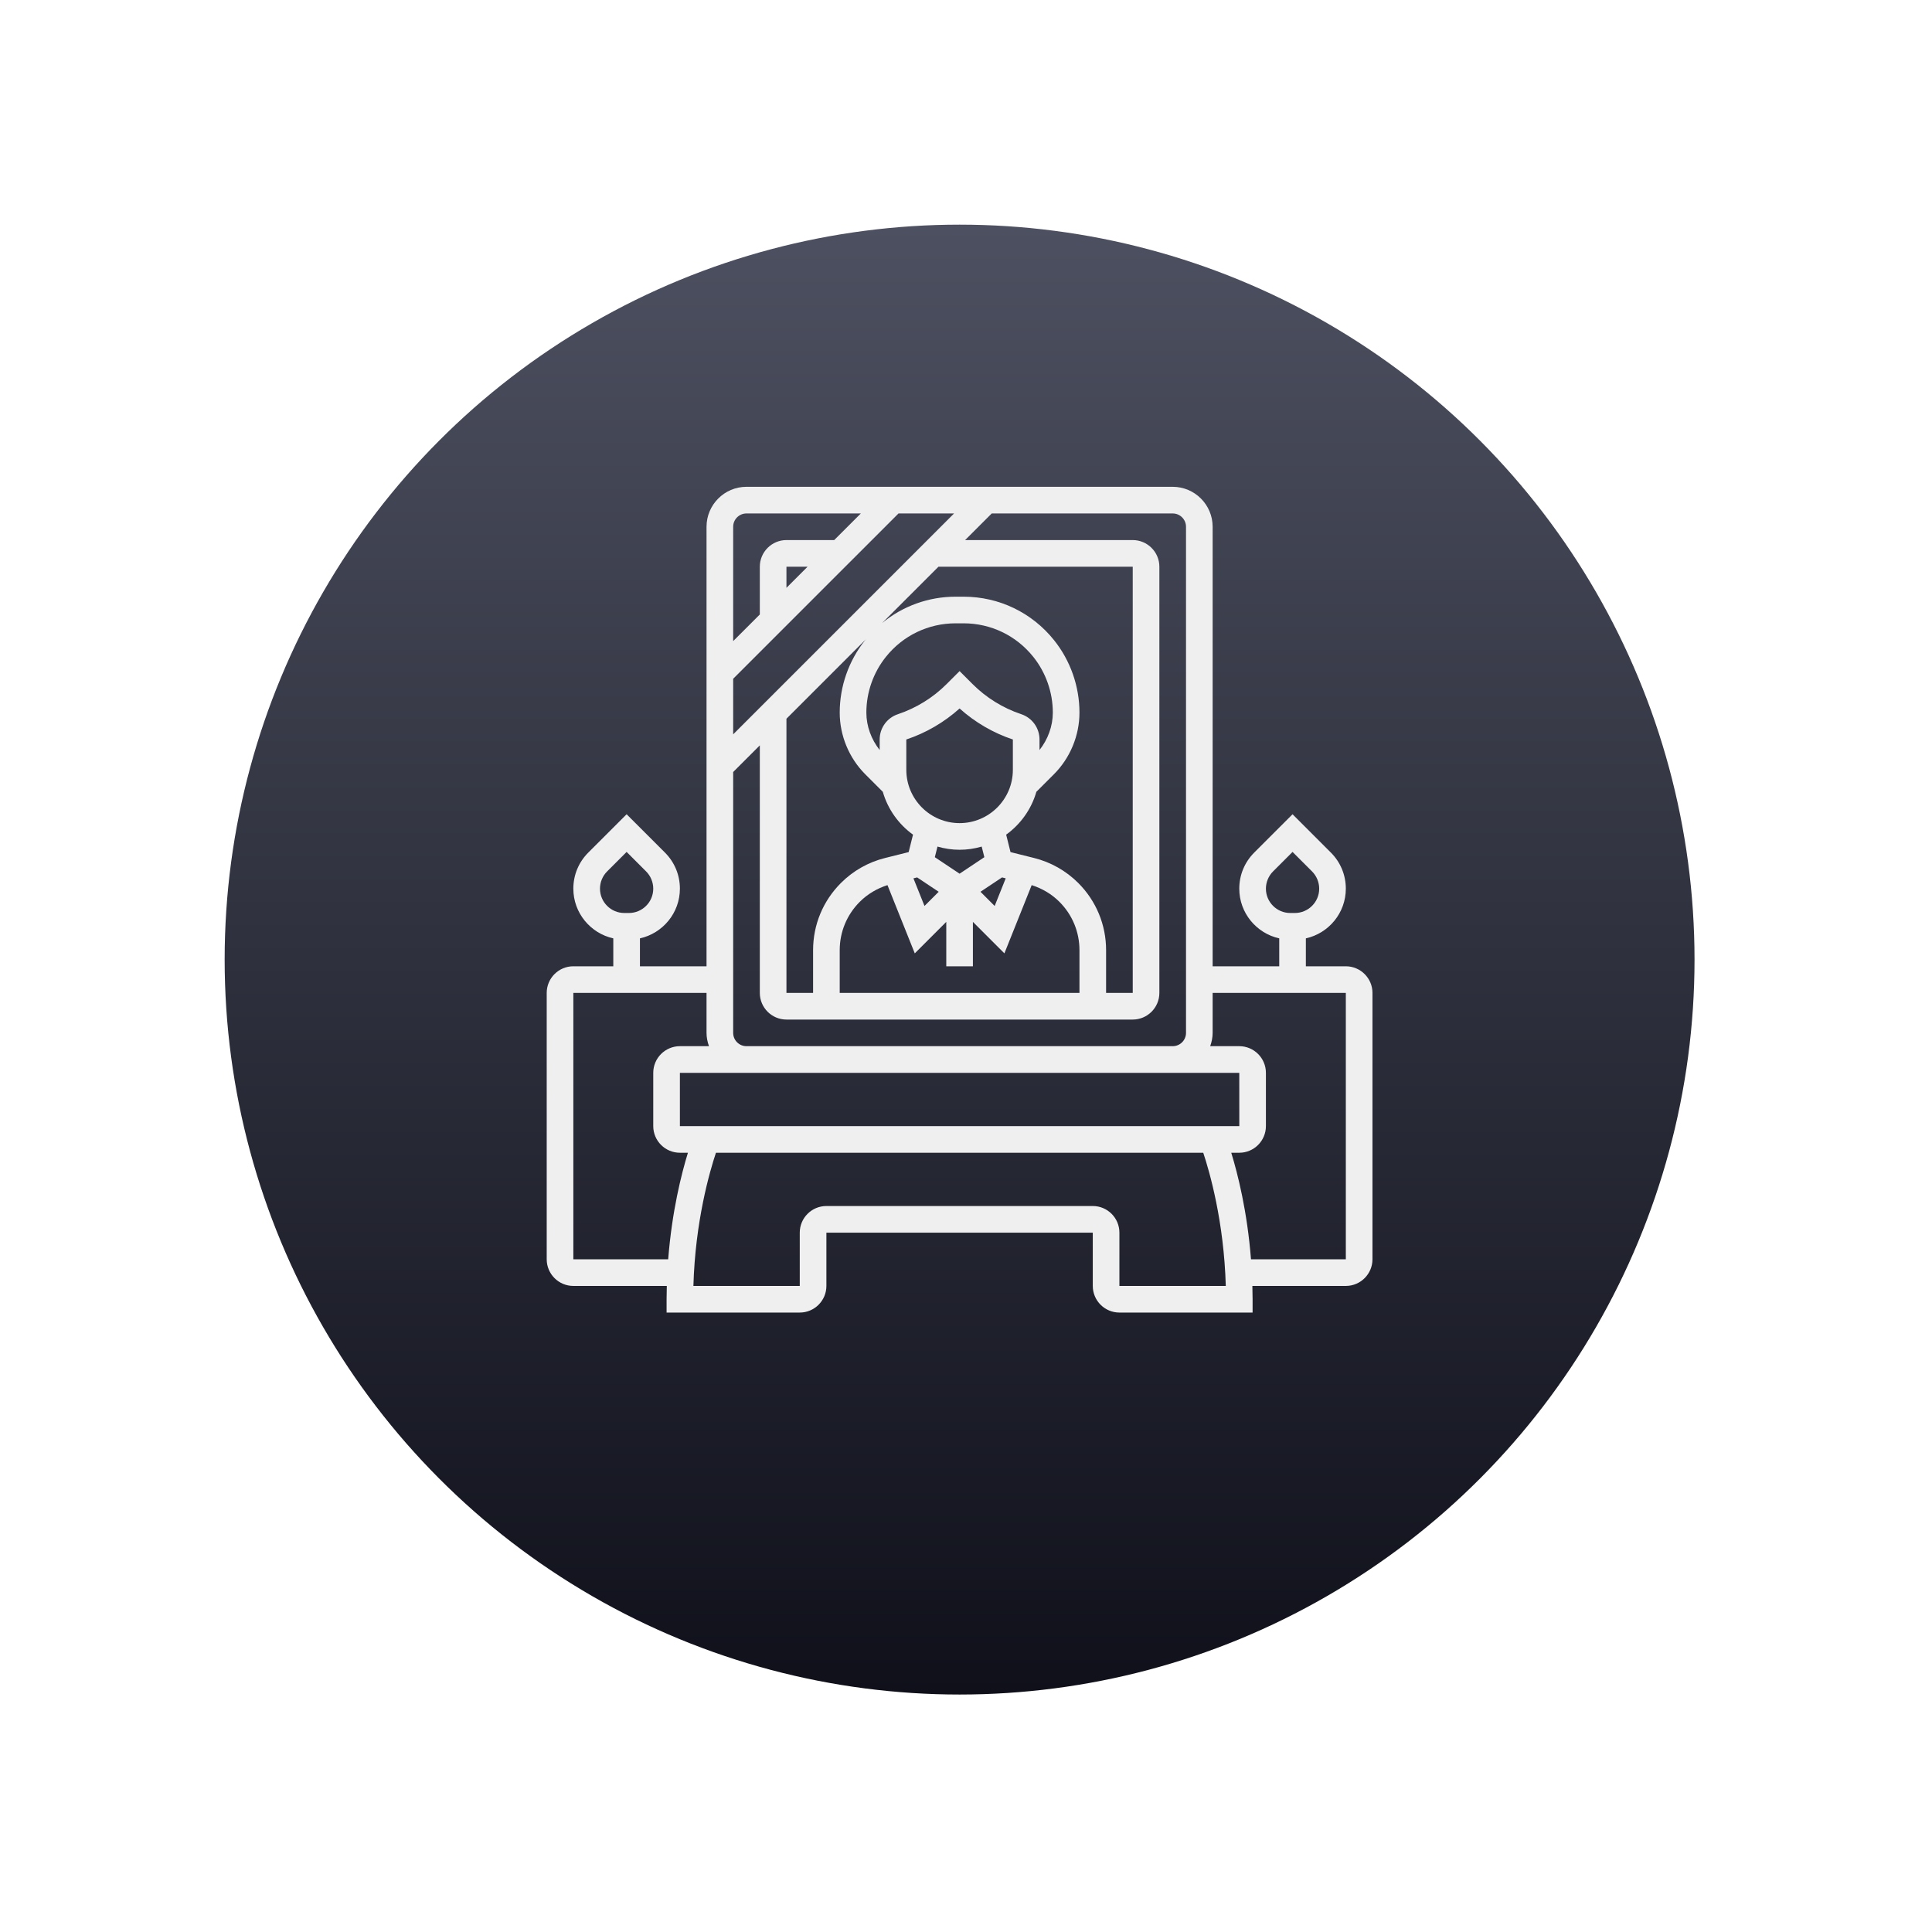 <?xml version="1.0" encoding="UTF-8"?> <svg xmlns="http://www.w3.org/2000/svg" width="129" height="129" viewBox="0 0 129 129" fill="none"> <g filter="url(#filter0_d)"> <circle cx="64.072" cy="60.072" r="49.072" fill="url(#paint0_linear)"></circle> </g> <path d="M89.861 64.519H87.193V62.655C88.717 62.317 89.861 60.959 89.861 59.336C89.861 58.427 89.507 57.571 88.864 56.928L86.304 54.368L83.744 56.928C83.101 57.571 82.747 58.426 82.747 59.336C82.747 60.959 83.891 62.317 85.415 62.655V64.519H80.968V35.172C80.968 33.701 79.771 32.504 78.3 32.504H49.843C48.372 32.504 47.175 33.701 47.175 35.172V64.519H42.729V62.655C44.252 62.317 45.397 60.959 45.397 59.336C45.397 58.427 45.043 57.571 44.4 56.928L41.84 54.368L39.279 56.928C38.636 57.571 38.282 58.426 38.282 59.336C38.282 60.959 39.427 62.317 40.95 62.655V64.519H38.282C37.302 64.519 36.504 65.316 36.504 66.297V84.083C36.504 85.064 37.302 85.862 38.282 85.862H44.523C44.515 86.155 44.508 86.448 44.508 86.751V87.64H53.4C54.381 87.64 55.179 86.842 55.179 85.862V82.304H72.965V85.862C72.965 86.842 73.763 87.64 74.743 87.64H83.636V86.751C83.636 86.448 83.629 86.155 83.621 85.862H89.861C90.842 85.862 91.64 85.064 91.64 84.083V66.297C91.64 65.316 90.842 64.519 89.861 64.519ZM84.525 59.336C84.525 58.908 84.699 58.488 85.001 58.186L86.304 56.883L87.607 58.186C87.909 58.488 88.083 58.907 88.083 59.336C88.083 60.232 87.353 60.961 86.457 60.961H86.151C85.255 60.961 84.525 60.232 84.525 59.336ZM40.061 59.336C40.061 58.908 40.234 58.488 40.537 58.186L41.84 56.883L43.142 58.186C43.445 58.488 43.618 58.907 43.618 59.336C43.618 60.232 42.889 60.961 41.993 60.961H41.687C40.79 60.961 40.061 60.232 40.061 59.336ZM45.397 75.19V71.633H82.747L82.749 75.19H45.397ZM48.954 45.322L59.994 34.283H63.704L48.954 49.032V45.322ZM52.511 39.25V37.84H53.922L52.511 39.25ZM52.511 47.99L57.839 42.663C57.815 42.692 57.787 42.717 57.764 42.746C56.67 44.112 56.068 45.828 56.068 47.579C56.068 49.113 56.69 50.614 57.774 51.698L58.946 52.87C59.28 54.036 60.002 55.037 60.962 55.73L60.671 56.895L59.098 57.288C57.98 57.566 56.961 58.144 56.149 58.957C54.95 60.157 54.29 61.75 54.29 63.445V66.297H52.511V47.99ZM61.238 58.585L62.676 59.544L61.729 60.491L60.99 58.647L61.238 58.585ZM66.906 58.585L67.152 58.647L66.414 60.491L65.467 59.544L66.906 58.585ZM65.725 57.234L64.072 58.337L62.419 57.235L62.596 56.526C63.065 56.662 63.56 56.739 64.072 56.739C64.584 56.739 65.079 56.663 65.548 56.526L65.725 57.234ZM64.072 54.96C62.11 54.96 60.515 53.364 60.515 51.402L60.514 49.376C61.824 48.94 63.044 48.228 64.072 47.305C65.1 48.228 66.32 48.94 67.63 49.376H67.629V51.402C67.629 53.364 66.034 54.96 64.072 54.96ZM68.191 47.687C66.975 47.282 65.852 46.589 64.944 45.681L64.072 44.809L63.2 45.681C62.292 46.589 61.169 47.282 59.952 47.688C59.224 47.931 58.736 48.609 58.736 49.376V50.079C58.176 49.369 57.847 48.488 57.847 47.579C57.847 46.23 58.31 44.909 59.153 43.857C60.29 42.435 61.986 41.619 63.806 41.619H64.338C66.158 41.619 67.854 42.435 68.992 43.857C69.834 44.909 70.297 46.231 70.297 47.579C70.297 48.487 69.968 49.369 69.408 50.079V49.376C69.408 48.609 68.919 47.931 68.191 47.687ZM56.068 63.445C56.068 62.225 56.543 61.078 57.408 60.214C57.923 59.697 58.561 59.322 59.257 59.1L61.08 63.656L63.183 61.553V64.519H64.961V61.553L67.064 63.656L68.886 59.1C69.583 59.322 70.22 59.696 70.737 60.214C71.601 61.078 72.076 62.225 72.076 63.445V66.297H56.068V63.445ZM71.996 58.957C71.183 58.144 70.163 57.567 69.046 57.288L67.472 56.895L67.182 55.73C68.142 55.037 68.863 54.036 69.198 52.87L70.37 51.698C71.454 50.614 72.076 49.113 72.076 47.579C72.076 45.828 71.474 44.112 70.38 42.745C68.903 40.9 66.701 39.841 64.338 39.841H63.806C61.988 39.841 60.268 40.473 58.898 41.602L62.661 37.84H75.633V66.297H73.854V63.445C73.854 61.75 73.194 60.157 71.996 58.957ZM79.19 35.172V68.965C79.19 69.456 78.791 69.854 78.3 69.854H49.843C49.352 69.854 48.954 69.456 48.954 68.965V51.547L50.733 49.769V66.297C50.733 67.278 51.53 68.076 52.511 68.076H75.633C76.614 68.076 77.411 67.278 77.411 66.297V37.84C77.411 36.859 76.614 36.061 75.633 36.061H64.44L66.219 34.283H78.3C78.791 34.283 79.19 34.681 79.19 35.172ZM49.843 34.283H57.479L55.7 36.061H52.511C51.53 36.061 50.733 36.859 50.733 37.84V41.029L48.954 42.807V35.172C48.954 34.681 49.352 34.283 49.843 34.283ZM38.282 84.083V66.297H47.175V68.965C47.175 69.278 47.239 69.575 47.339 69.854H45.397C44.416 69.854 43.618 70.652 43.618 71.633V75.19C43.618 76.171 44.416 76.969 45.397 76.969H45.933C45.503 78.365 44.865 80.879 44.615 84.083H38.282ZM74.743 85.862V82.304C74.743 81.323 73.946 80.526 72.965 80.526H55.179C54.198 80.526 53.4 81.323 53.4 82.304V85.862H46.299C46.419 81.555 47.383 78.232 47.804 76.969H80.341C80.762 78.232 81.725 81.555 81.846 85.862H74.743ZM89.861 84.083H83.529C83.279 80.879 82.641 78.365 82.211 76.969H82.747C83.728 76.969 84.525 76.171 84.525 75.19V71.633C84.525 70.652 83.728 69.854 82.747 69.854H80.805C80.904 69.575 80.968 69.278 80.968 68.965V66.297H89.861V84.083Z" fill="#EFEFEF"></path> <defs> <filter id="filter0_d" x="0" y="0" width="128.144" height="128.144" filterUnits="userSpaceOnUse" color-interpolation-filters="sRGB"> <feFlood flood-opacity="0" result="BackgroundImageFix"></feFlood> <feColorMatrix in="SourceAlpha" type="matrix" values="0 0 0 0 0 0 0 0 0 0 0 0 0 0 0 0 0 0 127 0"></feColorMatrix> <feOffset dy="4"></feOffset> <feGaussianBlur stdDeviation="7.5"></feGaussianBlur> <feColorMatrix type="matrix" values="0 0 0 0 0 0 0 0 0 0 0 0 0 0 0 0 0 0 0.25 0"></feColorMatrix> <feBlend mode="normal" in2="BackgroundImageFix" result="effect1_dropShadow"></feBlend> <feBlend mode="normal" in="SourceGraphic" in2="effect1_dropShadow" result="shape"></feBlend> </filter> <linearGradient id="paint0_linear" x1="64.072" y1="11" x2="64.072" y2="109.144" gradientUnits="userSpaceOnUse"> <stop stop-color="#4D5060"></stop> <stop offset="1" stop-color="#0F101A"></stop> </linearGradient> </defs> </svg> 